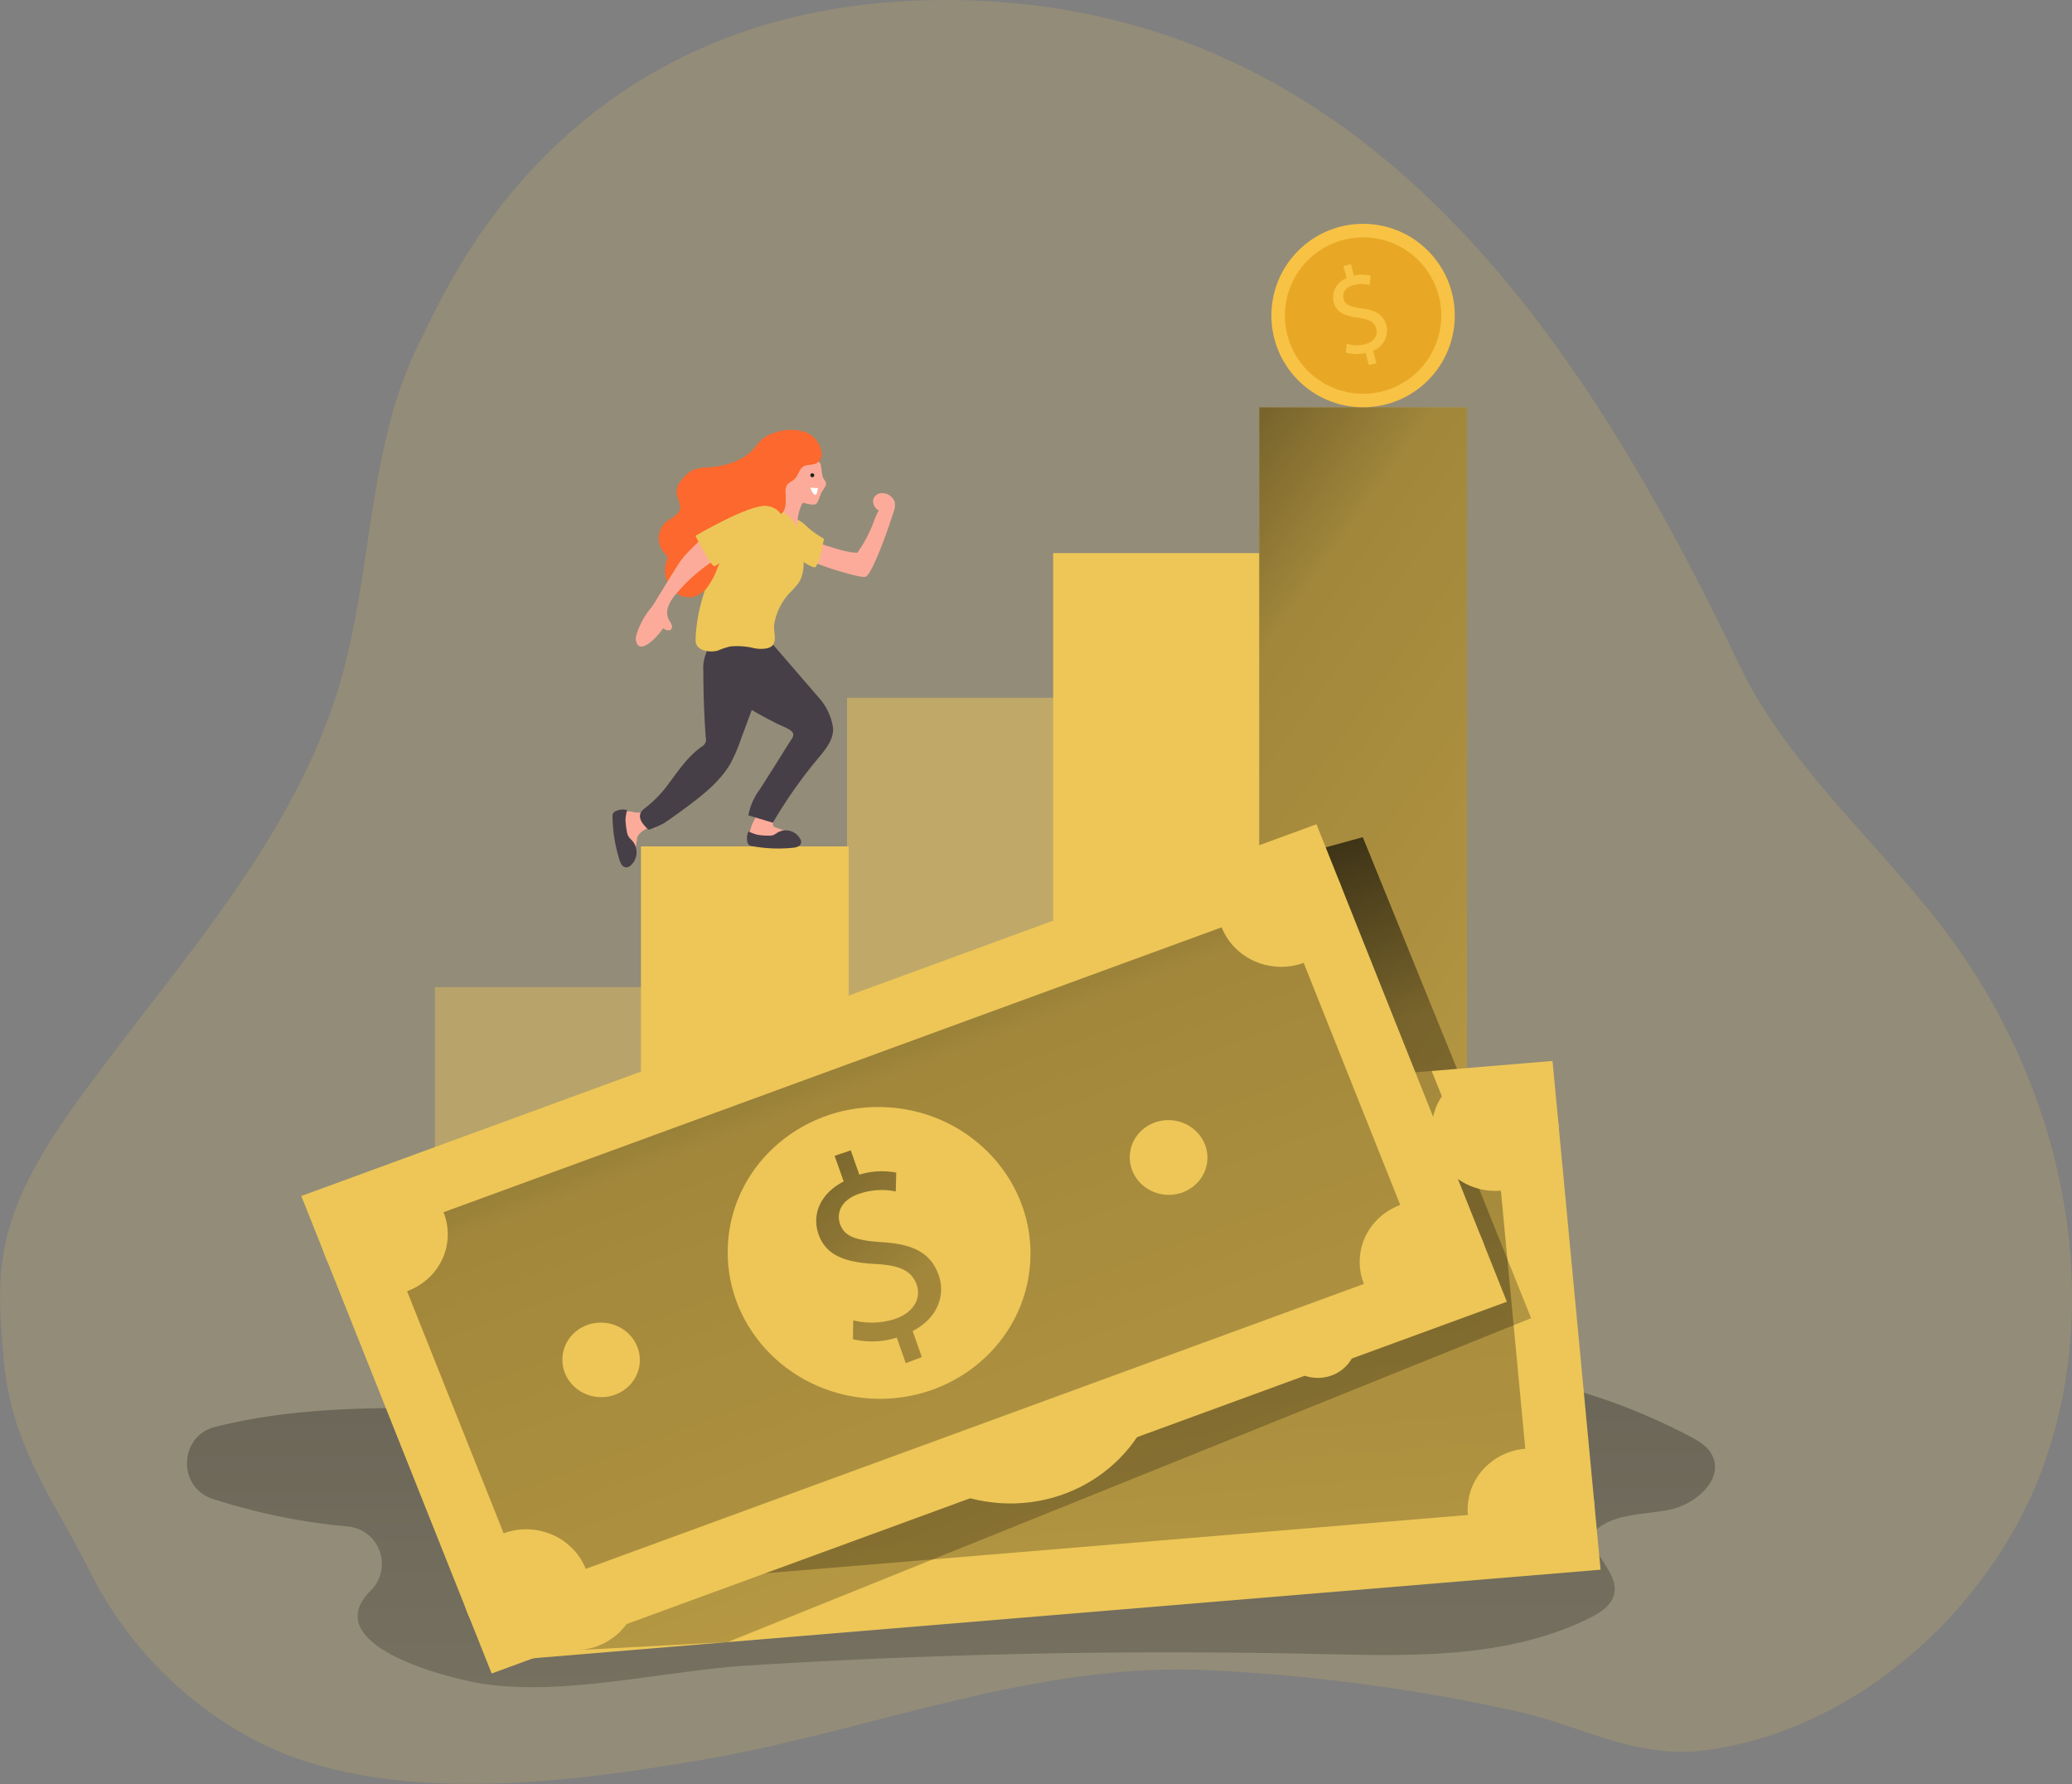 <svg id="Layer_1" data-name="Layer 1" xmlns="http://www.w3.org/2000/svg" xmlns:xlink="http://www.w3.org/1999/xlink" viewBox="0 0 378.44 325.79"><rect x="0" y="0" width="378.44" height="325.79" fill="#808080" stroke="none"/><defs><linearGradient id="linear-gradient" x1="191.25" y1="158.09" x2="192.05" y2="476.39" gradientUnits="userSpaceOnUse"><stop offset="0.01"/><stop offset="0.08" stop-opacity="0.69"/><stop offset="0.21" stop-opacity="0.32"/><stop offset="1" stop-opacity="0"/></linearGradient><linearGradient id="linear-gradient-2" x1="153.7" y1="76.33" x2="494.53" y2="317.88" xlink:href="#linear-gradient"/><linearGradient id="linear-gradient-3" x1="-794.43" y1="3080.09" x2="-800.45" y2="2521.18" gradientTransform="matrix(1, -0.09, -0.09, -1, 1238.09, 3066.63)" gradientUnits="userSpaceOnUse"><stop offset="0.01"/><stop offset="0.13" stop-opacity="0.69"/><stop offset="0.25" stop-opacity="0.32"/><stop offset="1" stop-opacity="0"/></linearGradient><linearGradient id="linear-gradient-4" x1="153.04" y1="153.04" x2="254.24" y2="445.05" xlink:href="#linear-gradient"/><linearGradient id="linear-gradient-5" x1="-830.51" y1="2995.42" x2="-626.59" y2="2515.18" gradientTransform="matrix(1, -0.09, -0.09, -1, 1233.14, 3058.69)" xlink:href="#linear-gradient-3"/><linearGradient id="linear-gradient-6" x1="-380.13" y1="3379.83" x2="-386.16" y2="2820.37" gradientTransform="matrix(0.93, -0.36, -0.36, -0.93, 1664.1, 3080.23)" xlink:href="#linear-gradient-3"/><linearGradient id="linear-gradient-7" x1="-416.66" y1="3296.14" x2="-210.79" y2="2811.34" gradientTransform="matrix(0.93, -0.36, -0.36, -0.93, 1654.58, 3079.28)" xlink:href="#linear-gradient-3"/></defs><title>9</title><path d="M391.34,217.29a116.22,116.22,0,0,0-17.6-34.53c-12.51-16.82-29.29-30.71-38.33-49.62C305.93,71.5,265.78,12,190.49,11.94c-69.93,0-91.45,53.7-95.57,61.59-10,19.15-8.87,42.08-14.89,62.83-8.39,28.89-29.91,51.69-47.56,76-6.26,8.64-12.23,17.94-14,28.46-1.08,6.44-.53,13,.07,19.54,1.47,15.91,9,25.15,15.77,38.63a70.55,70.55,0,0,0,30.32,30.85c23.44,12.09,57.17,7.69,82.37,3.28,30.55-5.34,59.59-17.61,91.13-16.22a332.78,332.78,0,0,1,56.48,7.47c12.56,2.78,21.88,8.92,35.15,7.11,27.43-3.75,51.77-25.94,61.14-51.43C398.27,260,397.75,237.82,391.34,217.29Z" transform="translate(-17.84 -11.94)" fill="#edc657" opacity="0.18" style="isolation:isolate"/><path d="M85.64,302.29l-.16.16c-9.72,9.85,13.91,15.85,20,16.86,15.06,2.49,33.52-2.26,48.76-3.23q52-3.27,104.25-2.12c16.88.38,34.57.94,49.7-6.57,2-1,4.07-2.34,4.49-4.49.79-4-4.53-7.17-3.84-11.14,3.45-3.51,9.05-3.18,13.88-4.13s10.09-5.62,7.82-10c-.84-1.63-2.53-2.62-4.16-3.47-18.05-9.44-35.92-12.74-56.28-14.06C224.59,257.17,181,262.38,136,268c-26.65,3.33-53.12-2-78.91,4.51-6.57,1.67-6.87,11-.44,13.11a113.05,113.05,0,0,0,24.73,5.06A6.85,6.85,0,0,1,85.64,302.29Z" transform="translate(-17.84 -11.94)" fill="url(#linear-gradient)"/><g opacity="0.41"><rect x="79.43" y="180.26" width="37.94" height="33.05" fill="#edc657"/></g><rect x="117.07" y="154.55" width="37.94" height="58.75" fill="#edc657"/><g opacity="0.5"><rect x="154.71" y="127.42" width="37.94" height="85.89" fill="#edc657"/></g><rect x="192.35" y="101" width="37.94" height="112.3" fill="#edc657"/><rect x="229.99" y="74.38" width="37.94" height="138.93" fill="#edc657"/><rect x="229.99" y="74.38" width="37.94" height="138.93" fill="url(#linear-gradient-2)"/><polygon points="85.7 210.14 283.56 193.73 292.34 286.63 94.47 303.04 85.7 210.14" fill="#edc657"/><polygon points="98.33 220.78 273.08 206.29 279.64 275.68 104.89 290.17 98.33 220.78" fill="url(#linear-gradient-3)"/><polygon points="132.89 299.85 279.65 240.7 261.49 195.56 266.11 195.18 248.91 152.87 223.91 159.72 212.07 168.42 105.94 301.28 132.89 299.85" fill="url(#linear-gradient-4)"/><ellipse cx="202.25" cy="259.82" rx="26.64" ry="27.66" transform="translate(-88.14 432.62) rotate(-86.23)" fill="#edc657"/><path d="M201.24,280.45l-.26-4.92a14.92,14.92,0,0,1-7.78-1.82l1-3.28a13.81,13.81,0,0,0,7.29,1.75c3.58-.16,5.86-2.23,5.72-5s-2.18-4.21-6-5.51c-5.22-1.7-8.49-3.78-8.71-8-.22-4,2.57-7.17,7.15-8.1l-.26-4.91,3.11-.15.24,4.68a14.14,14.14,0,0,1,6.6,1.4l-1.05,3.3a12.45,12.45,0,0,0-6.4-1.37c-3.86.17-5.19,2.46-5.09,4.39.14,2.5,2.06,3.67,6.47,5.22,5.29,1.79,8,4.19,8.24,8.48.2,3.81-2.37,7.51-7.47,8.56l.26,5Z" transform="translate(-17.84 -11.94)" fill="url(#linear-gradient-5)"/><ellipse cx="147.81" cy="265.22" rx="6.81" ry="7.08" transform="translate(-144.39 383.34) rotate(-86.23)" fill="#edc657"/><ellipse cx="256.85" cy="256.18" rx="6.81" ry="7.08" transform="matrix(0.07, -1, 1, 0.07, -33.5, 483.7)" fill="#edc657"/><ellipse cx="290.93" cy="218.22" rx="11.17" ry="11.6" transform="translate(36.22 482.24) rotate(-86.23)" fill="#edc657"/><ellipse cx="297.49" cy="287.59" rx="11.17" ry="11.6" transform="translate(-26.87 553.61) rotate(-86.23)" fill="#edc657"/><ellipse cx="116.17" cy="232.71" rx="11.17" ry="11.6" transform="translate(-141.52 321.4) rotate(-86.23)" fill="#edc657"/><ellipse cx="122.74" cy="302.08" rx="11.17" ry="11.6" transform="translate(-204.6 392.77) rotate(-86.23)" fill="#edc657"/><polygon points="55.03 218.39 240.45 150.51 275.22 237.7 89.8 305.58 55.03 218.39" fill="#edc657"/><polygon points="70.18 225.32 233.94 165.37 259.92 230.49 96.16 290.44 70.18 225.32" fill="url(#linear-gradient-6)"/><ellipse cx="178.4" cy="240.71" rx="26.64" ry="27.66" transform="translate(-91.36 390.97) rotate(-86.23)" fill="#edc657"/><path d="M183.27,260.85l-1.64-4.66a15.05,15.05,0,0,1-8,.29l.05-3.44a13.85,13.85,0,0,0,7.5-.22c3.4-1.1,5-3.7,4.08-6.31S182,243,178,242.76c-5.5-.26-9.23-1.41-10.64-5.39-1.34-3.8.44-7.58,4.58-9.69L170.28,223l2.95-1,1.56,4.44a14.11,14.11,0,0,1,6.74-.38l-.08,3.45a12.52,12.52,0,0,0-6.54.37c-3.66,1.18-4.29,3.73-3.64,5.56.84,2.38,3,3,7.69,3.33,5.59.33,8.88,1.92,10.32,6,1.28,3.62-.14,7.86-4.75,10.22l1.68,4.76Z" transform="translate(-17.84 -11.94)" fill="url(#linear-gradient-7)"/><ellipse cx="127.63" cy="260.24" rx="6.81" ry="7.08" transform="translate(-158.28 358.56) rotate(-86.23)" fill="#edc657"/><ellipse cx="229.81" cy="222.84" rx="6.81" ry="7.08" transform="matrix(0.07, -1, 1, 0.07, -25.49, 425.57)" fill="#edc657"/><ellipse cx="251.79" cy="177.3" rx="11.17" ry="11.6" transform="translate(40.48 404.96) rotate(-86.23)" fill="#edc657"/><ellipse cx="277.77" cy="242.4" rx="11.17" ry="11.6" transform="translate(-0.2 491.7) rotate(-86.23)" fill="#edc657"/><ellipse cx="88.02" cy="237.26" rx="11.17" ry="11.6" transform="translate(-172.35 297.56) rotate(-86.23)" fill="#edc657"/><ellipse cx="114" cy="302.35" rx="11.17" ry="11.6" transform="translate(-213.04 384.3) rotate(-86.23)" fill="#edc657"/><path d="M131.05,160.71a.77.77,0,0,0-.14.21,5.25,5.25,0,0,0,0,2.4,26.38,26.38,0,0,0,1.25,5.1,1,1,0,0,0,.23.42.66.66,0,0,0,.87-.07,1.84,1.84,0,0,0,.42-.85,23.77,23.77,0,0,0,.5-2.8c.17-1.2,1.79-1.88,2.72-2.42a.45.45,0,0,0,.19-.17c0-.1.56,1.17.53,1.07a14.43,14.43,0,0,0-.85-2.12c0-.06-.6-1.51-.65-1.54s-.21,0-.3.06a3.48,3.48,0,0,1-2.48.19A2.46,2.46,0,0,0,131.05,160.71Z" transform="translate(-17.84 -11.94)" fill="#fcab9a"/><path d="M132.35,159.85a3.12,3.12,0,0,0-2.06.21,1.05,1.05,0,0,0-.5.43,1.26,1.26,0,0,0-.08.61A27.71,27.71,0,0,0,131,169a2.82,2.82,0,0,0,.45.92,1,1,0,0,0,.91.4A1.25,1.25,0,0,0,133,170a3.23,3.23,0,0,0,.25-4.62,4.09,4.09,0,0,1-.62-.7,2.45,2.45,0,0,1-.28-.84,14.5,14.5,0,0,1-.27-2.27A15.85,15.85,0,0,1,132.35,159.85Z" transform="translate(-17.84 -11.94)" fill="#473f47"/><path d="M153.21,146.79a30.14,30.14,0,0,1-2,4.66c-1.78,3-4.57,5.32-7.38,7.43-1.53,1.15-3.07,2.26-4.65,3.34a16.72,16.72,0,0,1-2.56,1.13.49.49,0,0,1-.28.07.44.44,0,0,1-.2-.13c-1.22-1.09-2.08-2.5-.74-3.59a23.11,23.11,0,0,0,3.69-3.52c2.16-2.72,4-5.83,6.86-7.87a1.49,1.49,0,0,0,.78-1.77q-.42-6-.43-12.07a7.36,7.36,0,0,1,.5-3.24c1.23-2.55,5.68-2.87,8.08-2.64a3,3,0,0,1,1.59.47c2.75,2.17,1.52,4.88.54,7.52Z" transform="translate(-17.84 -11.94)" fill="#473f47"/><path d="M166.45,114.55l0,0c.52.46,8.43,3,9.45,2.72,1.21-.31,4.36-9.16,5.3-12.39a.7.7,0,0,0,0-.55.52.52,0,0,0-.18-.18c-1.94-1.25-3.1,1.69-3.57,3a24.58,24.58,0,0,1-3,5.7c-2,.16-6.81-1.77-7.39-1.79a1.69,1.69,0,0,0-1.53.87C165.08,112.89,165.75,113.9,166.45,114.55Z" transform="translate(-17.84 -11.94)" fill="#fcab9a"/><path d="M167.31,109.69c.24.16.48.31.73.45a.47.47,0,0,1,.25.23.46.46,0,0,1,0,.26l-.47,2.14a7,7,0,0,1-1,2.69c-.29.39-2.41-1-2.71-1.23a8.84,8.84,0,0,1-2.27-2.17,3.93,3.93,0,0,1-.65-1.23,4.94,4.94,0,0,1,.47-3.18c.83-1.61,2.21-.82,3.27.17A15.47,15.47,0,0,0,167.31,109.69Z" transform="translate(-17.84 -11.94)" fill="#edc657"/><path d="M155.09,165.14a.81.81,0,0,0,.16.16,5,5,0,0,0,2.2.48,24.24,24.24,0,0,0,4.89-.19,1,1,0,0,0,.44-.13.61.61,0,0,0,.09-.8,1.66,1.66,0,0,0-.7-.55,21.87,21.87,0,0,0-2.47-1c-.37-.14-.69-.2-.69-.67a1.75,1.75,0,0,1,.14-.64l.26-.76c.09-.27.18-.6,0-.81a.77.77,0,0,0-.44-.19,10.59,10.59,0,0,0-2.25-.21.31.31,0,0,0-.21.05.31.31,0,0,0-.09.14C155.89,161.25,154.1,163.87,155.09,165.14Z" transform="translate(-17.84 -11.94)" fill="#fcab9a"/><path d="M148.63,125.75s-4,5.6.11,10.58c2.87,3.46,7.16,5.81,11.11,7.79.69.35,1.51.64,2.18,1.06,1.31.81.5,1.51-.19,2.61-1.73,2.8-3.49,5.57-5.26,8.34a11.44,11.44,0,0,0-2.06,4.69l4.48,1.35a85.85,85.85,0,0,1,8.19-11.67c1.32-1.58,3-3.51,2.79-5.71a10.48,10.48,0,0,0-2.57-5.44L159,129.61Z" transform="translate(-17.84 -11.94)" fill="#473f47"/><path d="M168.1,99c.14.42.54.74.6,1.19s-.39,1-.68,1.43c-.4.63-.5,1.42-.9,2.06a.81.81,0,0,1-.32.34,1.4,1.4,0,0,1-.41.06,5.61,5.61,0,0,1-1.57-.26.46.46,0,0,0-.3-.07.5.5,0,0,0-.2.23,8.57,8.57,0,0,0-.83,4c0,.44,0,1-.36,1.23a.79.79,0,0,1-.45.11c-1,0-1.83-.92-2.33-1.84a11.85,11.85,0,0,1-1-2.6,2.22,2.22,0,0,1-.09-.81,2.49,2.49,0,0,1,.33-.91,17.45,17.45,0,0,0,1.25-3.19,14,14,0,0,1,1.47-4.11,2.28,2.28,0,0,1,1.11-.92A3,3,0,0,1,165,95a4.2,4.2,0,0,1,2.67,1.59C167.84,96.91,167.93,98.48,168.1,99Z" transform="translate(-17.84 -11.94)" fill="#fcab9a"/><path d="M157.84,130.34a6.26,6.26,0,0,1-2.69-.14,13.47,13.47,0,0,0-3.91-.22,13.71,13.71,0,0,0-2.27.75c-1.46.43-4.11.07-4.08-1.86.11-6,2.43-11.71,5-17.13,1.09-2.33,2.34-4.75,4.52-6.1a6.29,6.29,0,0,1,9.13,2.79,12.8,12.8,0,0,1,1,4.42c.17,1.9.2,4-.86,5.55a16,16,0,0,1-1.65,1.85,11.07,11.07,0,0,0-2.76,5.55C158.94,127.4,160.3,129.84,157.84,130.34Z" transform="translate(-17.84 -11.94)" fill="#edc657"/><path d="M167.61,95.92c-.72,1.15-1.93.68-2.92,1.15s-1,1.91-2,2.57c-.42.31-.94.53-1.19,1a2.5,2.5,0,0,0-.17,1.28,17.8,17.8,0,0,1,0,1.93,2.82,2.82,0,0,1-.5,1.61c-.73.85-2.07.62-3.19.73-2.19.22-2.93,2.29-4.38,3.69-.71.69-1.5,1.29-2.15,2a14.33,14.33,0,0,0-2.31,4,14.6,14.6,0,0,1-1.71,3.22,4.61,4.61,0,0,1-3,1.9,4.14,4.14,0,0,1-3.14-1.09,5.16,5.16,0,0,1-1.41-5.42,1.39,1.39,0,0,0,.13-1,1.47,1.47,0,0,0-.39-.47,4,4,0,0,1,0-5.57c.79-.75,2.68-1.46,2.78-2.69s-1-2.43-.53-3.84a3.89,3.89,0,0,1,.69-1.18,5.94,5.94,0,0,1,2.24-2,8.3,8.3,0,0,1,2.82-.46c3.08-.22,6.3-1.16,8.33-3.5a15.38,15.38,0,0,1,1.51-1.71,6.35,6.35,0,0,1,2.14-1.08,8.54,8.54,0,0,1,5.81-.09,4.73,4.73,0,0,1,2.71,3.08A2.29,2.29,0,0,1,167.61,95.92Z" transform="translate(-17.84 -11.94)" fill="#fc682d"/><path d="M167.26,101.06c-.39,0-1,0-1.35-.11-.12.24.46,1.13.59,1.24a.33.33,0,0,0,.44,0,.44.44,0,0,0,.11-.25l.21-.89" transform="translate(-17.84 -11.94)" fill="#fff"/><circle cx="148.36" cy="86.78" r="0.36" fill="#231f20"/><path d="M178.74,102a1.64,1.64,0,0,0-1.37,1,1.88,1.88,0,0,0,.74,2,4.72,4.72,0,0,0,2.11.77.77.77,0,0,0,.65-.09.79.79,0,0,0,.19-.39,4,4,0,0,0,.22-1.6A2.42,2.42,0,0,0,178.74,102Z" transform="translate(-17.84 -11.94)" fill="#fcab9a"/><path d="M154.54,163.78a2.89,2.89,0,0,0-.19,1.92,1,1,0,0,0,.3.54,1.26,1.26,0,0,0,.54.2,26.29,26.29,0,0,0,7.51.3,2.66,2.66,0,0,0,.93-.24,1,1,0,0,0,.54-.76,1.15,1.15,0,0,0-.18-.62A3,3,0,0,0,159.8,164a4.74,4.74,0,0,1-.75.44,2.52,2.52,0,0,1-.82.09,11.82,11.82,0,0,1-2.14-.18A13.75,13.75,0,0,1,154.54,163.78Z" transform="translate(-17.84 -11.94)" fill="#473f47"/><path d="M150,109.25c-.86,0-1-1.38-1.69-.84a42.73,42.73,0,0,0-5.57,5.18c-1.18,1.36-5.09,8.14-5.89,9.23a14.11,14.11,0,0,0-2.76,5,2.34,2.34,0,0,0,.06,1.61c1,2,4.23-1.83,4.81-2.77.44.32,1.1.6,1.46.19.5-.56-.26-1.4-.5-1.92a3.06,3.06,0,0,1-.06-2.17,7.27,7.27,0,0,1,1.4-2.28,30.06,30.06,0,0,1,9.72-7.74c.54-.27,1.15-.59,1.31-1.17a1.41,1.41,0,0,0-.07-.86A2.29,2.29,0,0,0,150,109.25Z" transform="translate(-17.84 -11.94)" fill="#fcab9a"/><path d="M159,110.05s-10,4.75-10.58,5.26-3.56-5.53-3.56-5.53,9.86-5.82,13-5.46S162.12,108.07,159,110.05Z" transform="translate(-17.84 -11.94)" fill="#edc657"/><path d="M195.76,82.11v-.64" transform="translate(-17.84 -11.94)" fill="none"/><circle cx="248.96" cy="57.62" r="16.75" fill="#f8c244"/><circle cx="248.96" cy="57.62" r="14.28" fill="#e8a825"/><path d="M267.85,78.59l-.59-2.22a6.48,6.48,0,0,1-3.6-.07l.13-1.6a6,6,0,0,0,3.38.1c1.57-.41,2.38-1.59,2.05-2.83s-1.37-1.73-3.17-2c-2.47-.28-4.12-.92-4.62-2.82a3.72,3.72,0,0,1,2.37-4.41l-.59-2.21,1.36-.36.56,2.12a6.18,6.18,0,0,1,3.05,0L268,64a5.38,5.38,0,0,0-2.95,0c-1.69.45-2.05,1.62-1.82,2.5.3,1.14,1.26,1.49,3.37,1.77,2.51.32,3.95,1.16,4.47,3.1A4,4,0,0,1,268.63,76l.61,2.28Z" transform="translate(-17.84 -11.94)" fill="#f8c244"/></svg>